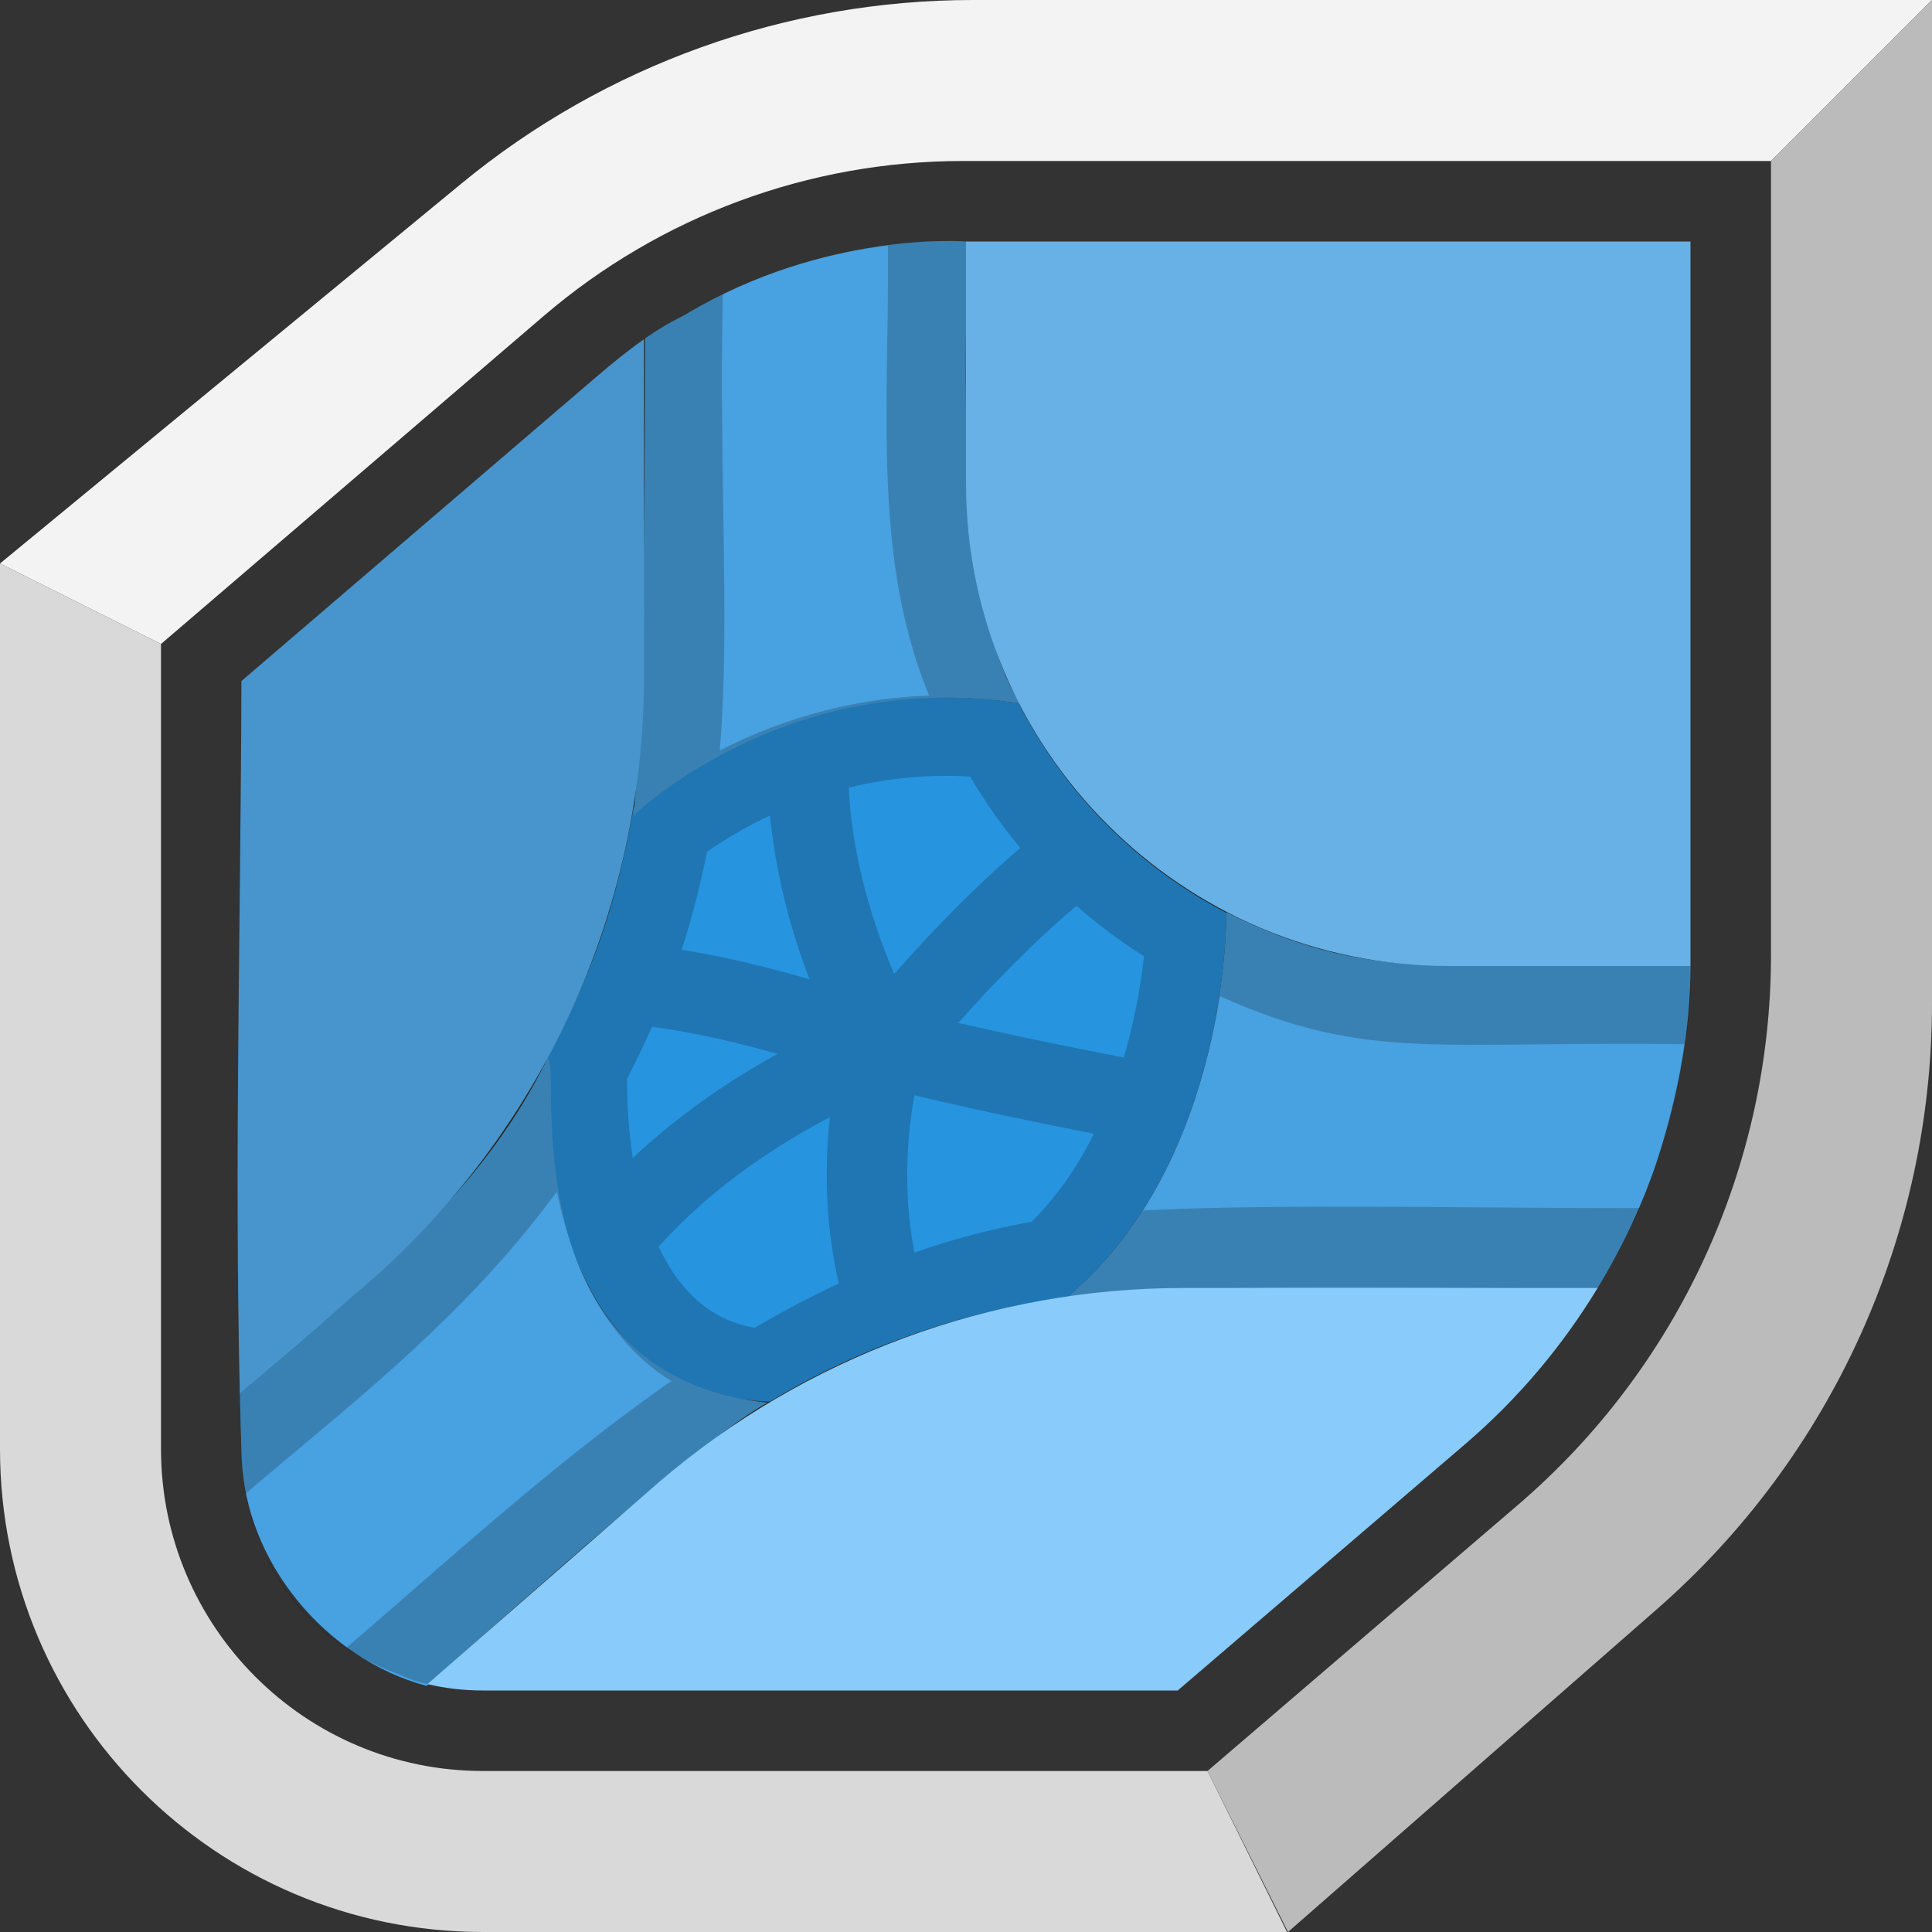 <svg width="24" height="24" viewBox="0 0 24 24" fill="none" xmlns="http://www.w3.org/2000/svg">
<rect x="0" y="0" width="24" height="24" fill="#333333" stroke="none"/>
<g clip-path="url(#clip0_70_46)">
<path fill-rule="evenodd" clip-rule="evenodd" d="M7.871 10.031C7.653 11.247 7.374 12.057 6.794 13.148C6.722 15.503 7.56 17.341 9.563 17.412C10.476 16.856 11.723 16.328 13.263 16.108C15.223 14.461 15.235 11.507 15.234 11.339C14.127 10.762 13.223 9.85 12.656 8.736C9.896 8.313 8.049 9.865 7.871 10.031Z" fill="#2794E0"/>
<path fill-rule="evenodd" clip-rule="evenodd" d="M12.088 0C9.768 0 7.521 0.806 5.731 2.281L0 7L2 8L6.753 3.926C8.203 2.683 10.05 2 11.959 2H22L24 0H12.088Z" fill="#F3F3F3"/>
<path fill-rule="evenodd" clip-rule="evenodd" d="M24 0L22 2V11.861C22 14.488 20.852 16.984 18.857 18.694L15 22L16 24L20.585 19.988C22.755 18.089 24 15.346 24 12.462V0Z" fill="#BBBBBB"/>
<path fill-rule="evenodd" clip-rule="evenodd" d="M2 8L0 7V18C0 21.314 2.686 24 6 24H15.988L15 22H6C3.791 22 2 20.209 2 18V8Z" fill="#D9D9D9"/>
<path fill-rule="evenodd" clip-rule="evenodd" d="M5.298 20.943C6.551 19.829 8.806 17.808 9.536 17.424C6.898 17.159 6.858 14.543 6.843 13.539C6.84 13.297 6.837 13.148 6.801 13.148C6.046 14.704 4.763 15.778 3.445 16.881C3.289 17.011 3.134 17.141 2.979 17.273C2.985 17.549 2.993 17.825 3.002 18.101C3.045 19.413 4.056 20.61 5.298 20.943Z" fill="#48A1E0"/>
<path fill-rule="evenodd" clip-rule="evenodd" d="M8.013 4.205C8.01 6.381 7.99 9.222 7.866 10.134C7.866 10.134 9.755 8.286 12.668 8.738C11.959 7.558 11.984 5.427 12.005 3.648C12.008 3.426 12.01 3.209 12.011 3H12.008L12.008 2.378C12.008 2.376 12.008 2.374 12.008 2.371C12.008 3 12.008 3 12.008 3H11.97L11.935 2.997L11.93 2.997C11.922 2.997 11.908 2.996 11.887 2.995C11.844 2.994 11.776 2.993 11.685 2.995C11.503 2.998 11.235 3.014 10.908 3.062C10.252 3.159 9.387 3.387 8.527 3.9L8.492 3.921L8.457 3.938C8.311 4.01 8.164 4.1 8.013 4.205ZM9.471 2.379C9.007 2.531 8.511 2.744 8.014 3.041V3.042C8.51 2.745 9.006 2.532 9.471 2.379Z" fill="#48A1E0"/>
<path fill-rule="evenodd" clip-rule="evenodd" d="M21 12C21 12.8 20.848 13.594 20.605 14.356C20.42 14.935 20.155 15.491 19.839 16.011L13.263 16.108C15.281 14.412 15.234 11.332 15.234 11.332C17.225 12.329 18.234 11.867 21 12Z" fill="#48A1E0"/>
<path fill-rule="evenodd" clip-rule="evenodd" d="M21 11.972V12.383C20.957 13.038 20.809 13.695 20.638 14.251C20.753 13.865 20.858 13.427 20.924 12.971C20.32 12.964 19.809 12.967 19.366 12.971L19.063 12.974C18.527 12.979 18.067 12.984 17.661 12.968C16.745 12.931 16.068 12.782 15.153 12.375C15.036 13.116 14.776 14.13 14.199 15.037C15.049 14.993 16.084 14.987 17.109 14.991C17.564 14.992 18.019 14.995 18.461 14.999C19.142 15.004 19.794 15.009 20.371 15.006C20.172 15.426 20.038 15.683 19.842 16.006C19.397 16.006 18.923 16.002 18.437 15.999C16.615 15.985 14.634 15.971 13.482 16.093C13.409 16.101 13.336 16.11 13.263 16.12L13.258 16.124C11.718 16.344 10.522 16.966 9.609 17.523L9.604 17.523C8.246 18.36 6.999 19.449 5.798 20.497C5.635 20.639 5.473 20.781 5.311 20.921C5.254 20.907 5.198 20.892 5.142 20.876L4.805 20.74C3.814 20.34 3.179 19.443 3.023 18.404C3.017 18.359 3.011 18.318 3.008 18.282L3.002 18.101C2.993 17.835 2.986 17.57 2.979 17.304C2.992 17.293 3.005 17.282 3.018 17.271C5 15.607 6.867 14.041 7.692 10.822C8.034 9.487 8.012 8.074 7.984 6.329C7.974 5.681 7.963 4.988 7.97 4.236C8.135 4.118 8.297 4.017 8.457 3.938L8.492 3.921L8.527 3.9C8.678 3.81 8.829 3.729 8.979 3.655C8.958 4.618 8.971 5.478 8.984 6.288C8.99 6.679 8.996 7.059 8.998 7.433C9.001 8.08 8.992 8.708 8.942 9.322C9.576 8.997 10.465 8.678 11.542 8.641C11.146 7.681 11.043 6.682 11.019 5.708C11.007 5.231 11.014 4.735 11.022 4.245C11.024 4.134 11.025 4.023 11.027 3.912C11.03 3.626 11.033 3.339 11.03 3.049C10.986 3.055 10.941 3.061 10.894 3.068C10.597 3.112 10.257 3.182 9.894 3.293C10.262 3.179 10.607 3.107 10.908 3.062C11.235 3.014 11.503 2.998 11.685 2.995C11.776 2.993 11.844 2.994 11.887 2.995C11.908 2.996 11.922 2.997 11.93 2.997L11.935 2.997L11.97 3H12.008H12.03C12.034 3.435 12.028 3.857 12.022 4.268C11.996 5.962 11.974 7.445 12.699 8.742C13.138 9.603 13.716 10.305 14.467 10.846C14.704 11.015 14.956 11.168 15.224 11.304C16.656 11.999 17.258 11.992 19.047 11.974C19.576 11.968 20.21 11.962 21 11.972ZM9.373 16.495C9.712 16.297 10.06 16.111 10.42 15.945C10.241 15.17 10.249 14.45 10.306 13.907L10.31 13.877C10.221 13.924 10.128 13.974 10.032 14.029C9.445 14.364 8.752 14.846 8.182 15.488C8.215 15.558 8.25 15.624 8.287 15.687C8.548 16.134 8.895 16.408 9.373 16.495ZM11.36 15.56C11.827 15.396 12.311 15.266 12.813 15.178C13.137 14.859 13.391 14.482 13.59 14.084C12.759 13.921 12.127 13.784 11.682 13.682C11.56 13.654 11.453 13.629 11.359 13.606C11.338 13.723 11.317 13.859 11.301 14.012C11.256 14.44 11.248 14.983 11.36 15.56ZM14.211 11.879C14.095 11.806 13.983 11.73 13.873 11.651C13.7 11.526 13.533 11.393 13.373 11.253C13.302 11.313 13.222 11.381 13.135 11.459C12.816 11.745 12.394 12.154 11.905 12.707C12.37 12.814 13.05 12.961 13.959 13.137C13.981 13.063 14.002 12.989 14.021 12.915C14.123 12.522 14.18 12.161 14.211 11.879ZM8.34 17.156C7.595 16.698 7.128 15.849 6.919 14.8C5.946 16.13 4.767 17.116 3.632 18.065C3.437 18.228 3.243 18.39 3.053 18.552C3.156 19.079 3.445 19.925 4.296 20.475C4.553 20.255 4.818 20.024 5.089 19.788C6.009 18.986 7 18.121 8.012 17.389C8.12 17.31 8.229 17.233 8.34 17.156ZM7.861 14.385C7.814 14.083 7.789 13.753 7.79 13.4C7.904 13.178 8.007 12.964 8.1 12.755C8.623 12.823 9.179 12.956 9.659 13.092C9.619 13.114 9.578 13.137 9.537 13.16C9.027 13.45 8.423 13.854 7.861 14.385ZM12.674 10.534C12.447 10.26 12.239 9.965 12.052 9.647C11.495 9.614 10.989 9.675 10.544 9.784C10.55 9.925 10.564 10.1 10.593 10.302C10.66 10.769 10.804 11.387 11.108 12.1C11.644 11.489 12.11 11.034 12.469 10.714C12.542 10.648 12.611 10.588 12.674 10.534ZM9.566 10.13C9.278 10.265 9.043 10.406 8.869 10.523C8.839 10.544 8.81 10.564 8.783 10.583C8.694 11.02 8.593 11.415 8.468 11.798C9.034 11.888 9.598 12.032 10.056 12.165C9.802 11.501 9.67 10.913 9.603 10.443C9.587 10.332 9.575 10.227 9.566 10.13Z" fill="black" fill-opacity="0.2"/>
<path fill-rule="evenodd" clip-rule="evenodd" d="M19.846 16H14.699C12.312 16 10.004 16.854 8.191 18.407L5.31 20.921C5.531 20.973 5.762 21 6 21H14.63L18.206 17.935C18.859 17.375 19.41 16.72 19.846 16Z" fill="#89CBFA"/>
<path fill-rule="evenodd" clip-rule="evenodd" d="M2.979 17.303L4.508 15.993C6.724 14.093 8 11.32 8 8.401V4.214C7.806 4.35 7.608 4.51 7.404 4.685L2.999 8.46C2.991 11.447 2.911 14.371 2.979 17.303Z" fill="#4795CC"/>
<path fill-rule="evenodd" clip-rule="evenodd" d="M12 3V6C12 9.314 14.686 12 18 12H21V3L12.008 3H12Z" fill="#67B1E6"/>
</g>
<defs>
<clipPath id="clip0_70_46">
<rect width="24" height="24" fill="white"/>
</clipPath>
</defs>
</svg>
